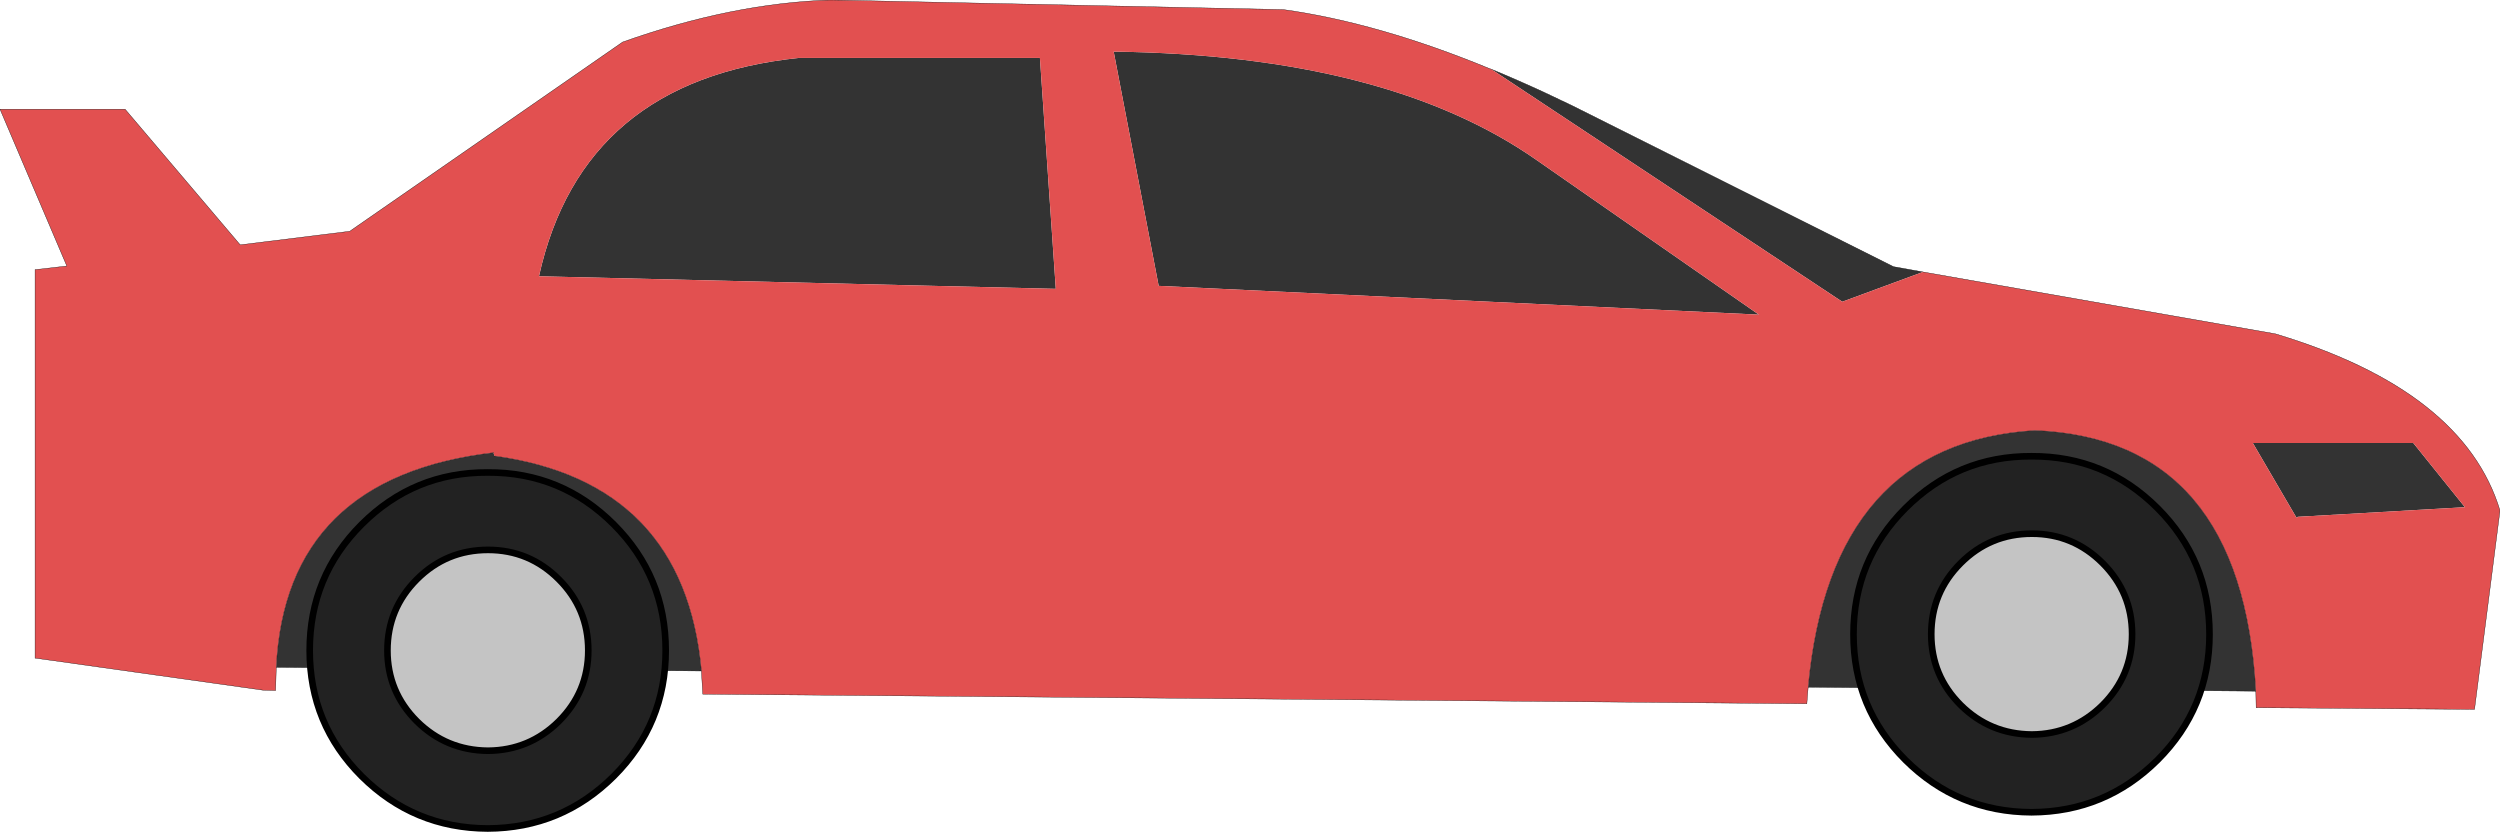 <?xml version="1.0" encoding="UTF-8" standalone="no"?>
<svg xmlns:ffdec="https://www.free-decompiler.com/flash" xmlns:xlink="http://www.w3.org/1999/xlink" ffdec:objectType="shape" height="125.7px" width="377.8px" xmlns="http://www.w3.org/2000/svg">
  <g transform="matrix(1.0, 0.0, 0.0, 1.0, 229.4, 91.85)">
    <path d="M-4.05 -81.4 Q4.05 -78.05 12.15 -73.9 L56.75 -51.55 61.2 -50.75 49.0 -46.25 -4.05 -81.4 M111.5 12.6 L43.85 12.0 Q47.25 -24.9 78.1 -26.8 109.4 -25.55 111.5 12.6 M-123.4 9.55 L-187.65 9.0 Q-186.25 -19.75 -154.8 -23.45 L-154.8 -23.4 -154.7 -22.95 Q-126.0 -19.0 -123.4 9.55 M36.4 -44.3 L-54.3 -48.65 -61.1 -84.05 Q-19.75 -83.5 2.9 -67.6 L36.4 -44.3 M117.85 -13.75 L117.65 -13.6 111.05 -24.9 135.3 -24.9 143.1 -15.2 117.85 -13.75 M-108.65 -83.1 L-72.25 -83.1 -69.85 -48.2 -147.95 -50.1 Q-141.4 -79.7 -108.65 -83.1" fill="#333333" fill-rule="evenodd" stroke="none"/>
    <path d="M-4.05 -81.4 L49.0 -46.25 61.2 -50.75 114.45 -41.4 Q142.9 -32.85 148.4 -14.7 L144.55 15.35 111.55 15.1 111.5 12.6 Q109.4 -25.55 78.1 -26.8 47.25 -24.9 43.85 12.0 L43.65 14.5 -123.2 13.05 -123.4 9.55 Q-126.0 -19.0 -154.7 -22.95 L-154.8 -23.4 -154.8 -23.45 Q-186.25 -19.75 -187.65 9.0 L-187.75 12.5 -189.65 12.45 -224.1 7.6 -224.1 -51.1 -219.3 -51.65 -229.4 -75.35 -210.5 -75.35 -193.1 -54.85 -176.55 -56.9 -135.3 -85.5 Q-118.7 -91.4 -103.8 -91.85 L-35.45 -90.4 Q-21.1 -88.4 -4.35 -81.5 L-4.05 -81.4 M36.4 -44.3 L2.9 -67.6 Q-19.75 -83.5 -61.1 -84.05 L-54.3 -48.65 36.4 -44.3 M117.85 -13.75 L143.1 -15.2 135.3 -24.9 111.05 -24.9 117.65 -13.6 117.85 -13.75 M-108.65 -83.1 Q-141.4 -79.7 -147.95 -50.1 L-69.85 -48.2 -72.25 -83.1 -108.65 -83.1" fill="#e25050" fill-rule="evenodd" stroke="none"/>
    <path d="M111.5 12.6 L43.85 12.0 M-123.4 9.55 L-187.65 9.0 M-224.1 7.6 L-224.1 -51.1" fill="none" stroke="#000000" stroke-linecap="round" stroke-linejoin="round" stroke-width="0.05"/>
    <path d="M61.2 -50.75 L56.75 -51.55 12.15 -73.9 Q4.05 -78.05 -4.05 -81.4 L-4.35 -81.5 Q-21.1 -88.4 -35.45 -90.4 L-103.8 -91.85 Q-118.7 -91.4 -135.3 -85.5 L-176.55 -56.9 -193.1 -54.85 -210.5 -75.35 -229.4 -75.35 -219.3 -51.65 -224.1 -51.1 M61.2 -50.75 L114.45 -41.4 Q142.9 -32.85 148.4 -14.7 L144.55 15.35 111.55 15.1 111.5 12.6 Q109.4 -25.55 78.1 -26.8 47.25 -24.9 43.85 12.0 L43.65 14.5 -123.2 13.05 -123.4 9.55 Q-126.0 -19.0 -154.7 -22.95 M-187.65 9.0 L-187.75 12.5 -189.65 12.45 -224.1 7.6 M-187.65 9.0 Q-186.25 -19.75 -154.8 -23.45 L-154.8 -23.4" fill="none" stroke="#000000" stroke-linecap="round" stroke-linejoin="round" stroke-width="0.05"/>
    <path d="M77.65 -11.2 Q71.35 -11.2 66.9 -6.75 62.45 -2.3 62.45 4.0 62.45 10.25 66.9 14.7 71.35 19.1 77.65 19.15 83.9 19.1 88.35 14.7 92.8 10.25 92.8 4.0 92.8 -2.3 88.35 -6.75 83.9 -11.2 77.65 -11.2 M77.6 -22.9 Q88.75 -22.95 96.65 -15.05 104.5 -7.2 104.5 4.0 104.5 15.15 96.65 23.0 88.75 30.85 77.6 30.9 66.45 30.85 58.55 23.0 50.7 15.15 50.7 4.0 50.7 -7.2 58.55 -15.05 66.45 -22.95 77.6 -22.9 M-144.95 -4.3 Q-149.4 -8.75 -155.65 -8.75 -161.95 -8.75 -166.4 -4.3 -170.85 0.15 -170.85 6.45 -170.85 12.7 -166.4 17.15 -161.95 21.55 -155.65 21.6 -149.4 21.55 -144.95 17.15 -140.5 12.7 -140.5 6.45 -140.5 0.15 -144.95 -4.3 M-136.65 -12.6 Q-128.8 -4.75 -128.8 6.45 -128.8 17.6 -136.65 25.45 -144.55 33.3 -155.7 33.35 -166.85 33.3 -174.75 25.45 -182.6 17.6 -182.6 6.45 -182.6 -4.75 -174.75 -12.6 -166.85 -20.5 -155.7 -20.45 -144.55 -20.5 -136.65 -12.6" fill="#222222" fill-rule="evenodd" stroke="none"/>
    <path d="M77.65 -11.2 Q83.9 -11.2 88.35 -6.75 92.8 -2.3 92.8 4.0 92.8 10.25 88.35 14.7 83.9 19.1 77.65 19.15 71.35 19.1 66.9 14.7 62.45 10.25 62.45 4.0 62.45 -2.3 66.9 -6.75 71.35 -11.2 77.65 -11.2 M-144.95 -4.3 Q-140.5 0.15 -140.5 6.45 -140.5 12.7 -144.95 17.15 -149.4 21.55 -155.65 21.6 -161.95 21.55 -166.4 17.15 -170.85 12.7 -170.85 6.45 -170.85 0.15 -166.4 -4.3 -161.95 -8.75 -155.65 -8.75 -149.4 -8.75 -144.95 -4.3" fill="#c4c4c4" fill-rule="evenodd" stroke="none"/>
    <path d="M77.65 -11.2 Q83.9 -11.2 88.35 -6.75 92.8 -2.3 92.8 4.0 92.8 10.25 88.35 14.7 83.9 19.1 77.65 19.15 71.35 19.1 66.9 14.7 62.45 10.25 62.45 4.0 62.45 -2.3 66.9 -6.75 71.35 -11.2 77.65 -11.2 M77.6 -22.9 Q88.75 -22.95 96.65 -15.05 104.5 -7.2 104.5 4.0 104.5 15.15 96.65 23.0 88.75 30.85 77.6 30.9 66.45 30.85 58.55 23.0 50.7 15.15 50.7 4.0 50.7 -7.2 58.55 -15.05 66.45 -22.95 77.6 -22.9 M-144.95 -4.3 Q-140.5 0.15 -140.5 6.45 -140.5 12.7 -144.95 17.15 -149.4 21.55 -155.65 21.6 -161.95 21.55 -166.4 17.15 -170.85 12.7 -170.85 6.45 -170.85 0.15 -166.4 -4.3 -161.95 -8.75 -155.65 -8.75 -149.4 -8.75 -144.95 -4.3 M-136.65 -12.6 Q-128.8 -4.75 -128.8 6.45 -128.8 17.6 -136.65 25.45 -144.55 33.3 -155.7 33.35 -166.85 33.3 -174.75 25.45 -182.6 17.6 -182.6 6.45 -182.6 -4.75 -174.75 -12.6 -166.85 -20.5 -155.7 -20.45 -144.55 -20.5 -136.65 -12.6 Z" fill="none" stroke="#000000" stroke-linecap="round" stroke-linejoin="round" stroke-width="1.0"/>
  </g>
</svg>
